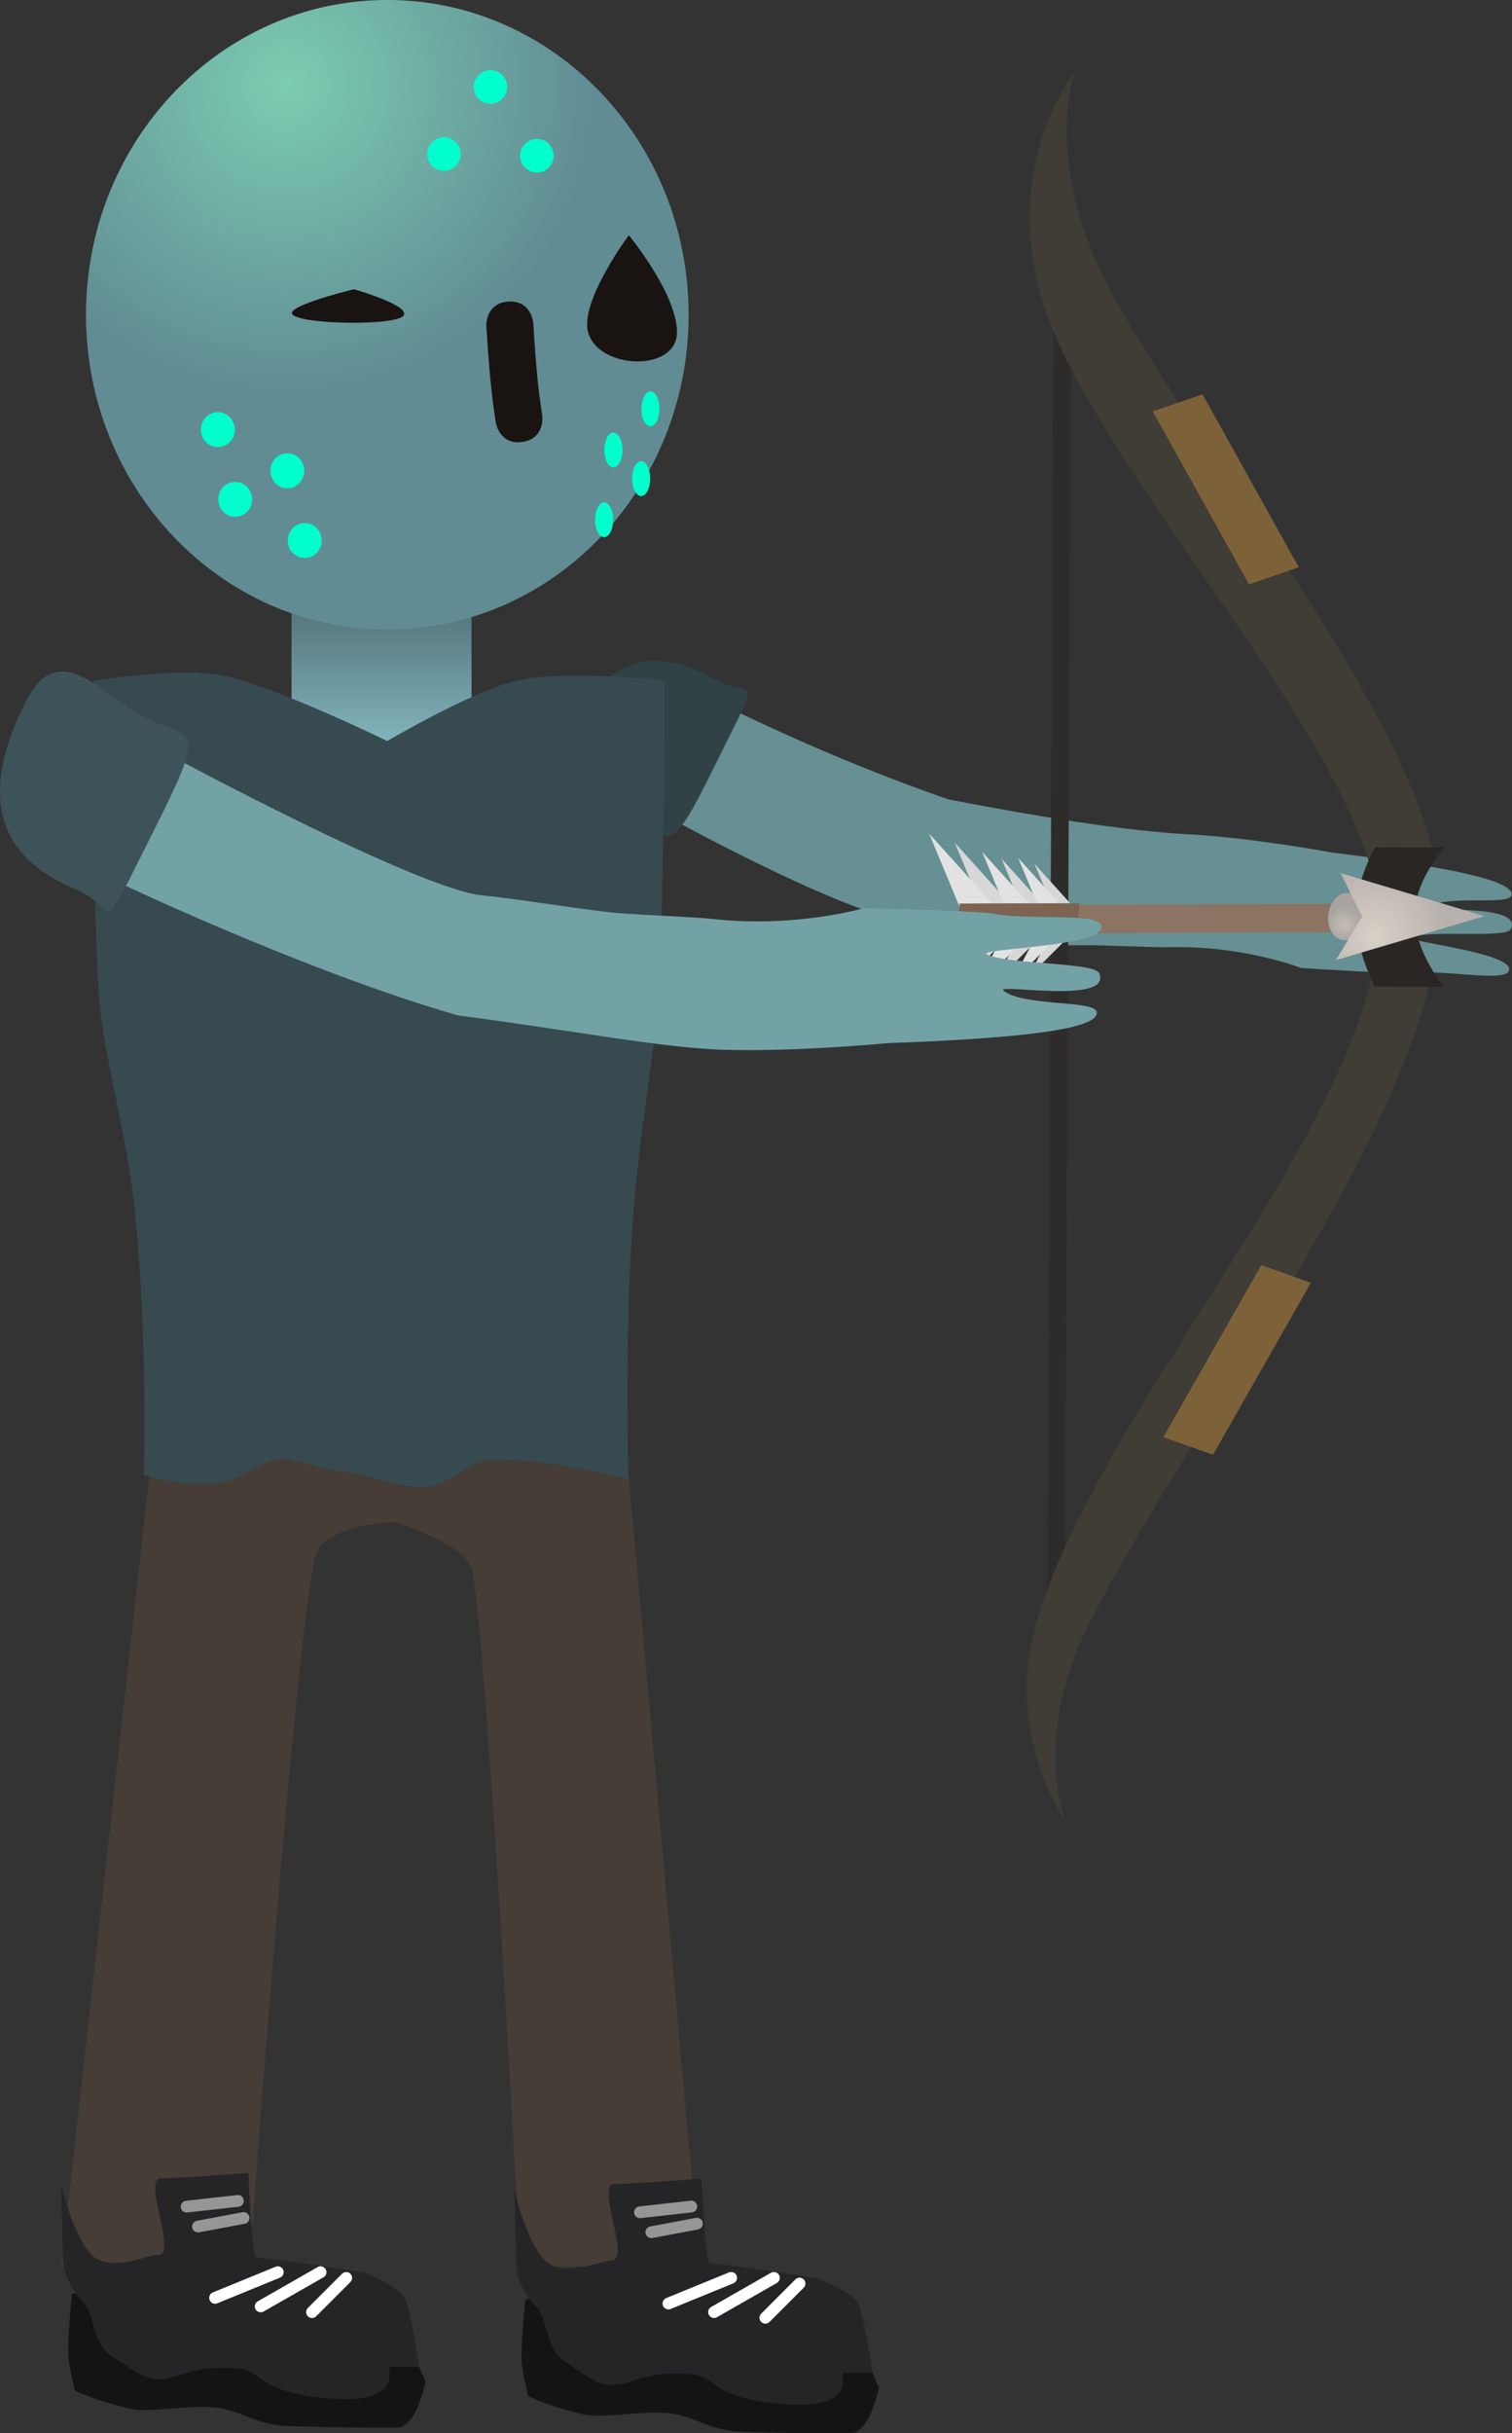 <svg version="1.1" xmlns="http://www.w3.org/2000/svg" xmlns:xlink="http://www.w3.org/1999/xlink" width="64.312" height="103.45" viewBox="0,0,64.312,103.45"><rect x="0" y="0" width="64.312" height="103.45" fill="#333333" stroke="none"/><defs><linearGradient x1="239.748" y1="156.068" x2="239.748" y2="162.919" gradientUnits="userSpaceOnUse" id="color-1"><stop offset="0" stop-color="#4f6d73"/><stop offset="1" stop-color="#86b9c2"/></linearGradient><radialGradient cx="235.712" cy="134.48" r="13.118" gradientUnits="userSpaceOnUse" id="color-2"><stop offset="0" stop-color="#7bccb1"/><stop offset="1" stop-color="#618c94"/></radialGradient><radialGradient cx="280.71" cy="170.181" r="0.745" gradientUnits="userSpaceOnUse" id="color-3"><stop offset="0" stop-color="#c6beb6"/><stop offset="1" stop-color="#a9a4a1"/></radialGradient><radialGradient cx="281.981" cy="170.635" r="3.065" gradientUnits="userSpaceOnUse" id="color-4"><stop offset="0" stop-color="#d9d0c7"/><stop offset="1" stop-color="#b7b1ad"/></radialGradient></defs><g transform="translate(-223.52,-130.877)"><g data-paper-data="{&quot;isPaintingLayer&quot;:true}" fill-rule="nonzero" stroke-linejoin="miter" stroke-miterlimit="10" stroke-dasharray="" stroke-dashoffset="0" style="mix-blend-mode: normal"><g><path d="M226.123,227.236l3.759,-33.71c0,0 6.755,-2.183 9.822,-2.183c3.629,0 0.606,4.244 0.606,4.244c0,0 -3.092,0.088 -3.398,1.524c-0.936,4.391 -2.786,30.125 -2.786,30.125z" fill="#453d36" stroke="#000000" stroke-width="0" stroke-linecap="butt"/><path d="M241.622,232.145c0,0 -0.386,1.94 -1.213,1.94c-0.593,0 -2.644,0.014 -4.704,-0.067c-1.253,-0.049 -1.902,-0.618 -2.836,-0.761c-1.175,-0.18 -2.939,0.22 -3.788,0.029c-1.565,-0.353 -2.375,-0.778 -2.375,-0.778c0,0 -0.269,-1.025 -0.286,-1.586c-0.022,-0.755 0.164,-2.537 0.164,-2.537c0,0 5.934,-0.12 8.249,0.081c1.37,0.119 4.241,0.647 4.241,0.647c0,0 1.46,0.616 1.673,1.043c0.262,0.523 0.873,1.989 0.873,1.989z" data-paper-data="{&quot;index&quot;:null}" fill="#141415" stroke="#000000" stroke-width="0" stroke-linecap="butt"/><path d="M241.351,231.51c0,0 -0.386,0 -1.213,0c-0.248,0 0.702,1.602 -2.618,1.333c-3.136,-0.254 -2.776,-1.188 -3.881,-1.269c-2.309,-0.169 -2.588,0.595 -3.587,0.442c-0.348,-0.053 -0.513,-0.115 -1.785,-0.97c-0.875,-0.589 -0.666,-1.751 -1.265,-2.379c-0.876,-0.917 -0.808,-1.886 -0.808,-1.886l-0.076,-3.048c0,0 0.486,2.207 1.325,3.031c0.751,0.738 2.317,-0.019 2.801,-0.019c0.847,-0 -0.689,-3.268 0.121,-3.25c0.435,0.01 3.723,-0.234 3.723,-0.234c0,0 0.123,3.58 0.356,3.6c1.37,0.119 4.604,0.647 4.604,0.647c0,0 1.46,0.616 1.673,1.043c0.262,0.523 0.631,2.959 0.631,2.959z" data-paper-data="{&quot;index&quot;:null}" fill="#252527" stroke="#000000" stroke-width="0" stroke-linecap="butt"/><path d="M235.336,227.48l-2.668,1.091" data-paper-data="{&quot;index&quot;:null}" fill="none" stroke="#ffffff" stroke-width="0.5" stroke-linecap="round"/><path d="M237.155,227.48l-2.546,1.455" data-paper-data="{&quot;index&quot;:null}" fill="none" stroke="#ffffff" stroke-width="0.5" stroke-linecap="round"/><path d="M238.246,227.723l-1.455,1.455" data-paper-data="{&quot;index&quot;:null}" fill="none" stroke="#ffffff" stroke-width="0.5" stroke-linecap="round"/><path d="M233.639,224.449l-2.183,0.243" data-paper-data="{&quot;index&quot;:null}" fill="none" stroke="#969696" stroke-width="0.5" stroke-linecap="round"/><path d="M233.881,225.176l-1.94,0.364" data-paper-data="{&quot;index&quot;:null}" fill="none" stroke="#969696" stroke-width="0.5" stroke-linecap="round"/></g><g><path d="M239.704,191.343c3.629,0 10.55,2.183 10.55,2.183l3.031,33.71h-7.639c0,0 -1.327,-25.538 -2.038,-29.57c-0.201,-1.143 -3.298,-2.079 -3.298,-2.079c0,0 -3.673,-4.244 -0.606,-4.244z" fill="#453d36" stroke="#000000" stroke-width="0" stroke-linecap="butt"/><path d="M259.693,234.326c-0.593,0 -2.644,0.014 -4.704,-0.067c-1.253,-0.049 -1.902,-0.618 -2.836,-0.761c-1.175,-0.18 -2.939,0.22 -3.788,0.029c-1.565,-0.353 -2.375,-0.778 -2.375,-0.778c0,0 -0.269,-1.025 -0.286,-1.586c-0.022,-0.755 0.164,-2.537 0.164,-2.537c0,0 5.934,-0.12 8.249,0.081c1.37,0.119 4.241,0.647 4.241,0.647c0,0 1.46,0.616 1.673,1.043c0.262,0.523 0.873,1.989 0.873,1.989c0,0 -0.386,1.94 -1.213,1.94z" data-paper-data="{&quot;index&quot;:null}" fill="#141415" stroke="#000000" stroke-width="0" stroke-linecap="butt"/><path d="M259.422,231.751c-0.248,0 0.702,1.602 -2.618,1.333c-3.136,-0.254 -2.776,-1.188 -3.881,-1.269c-2.309,-0.169 -2.588,0.595 -3.587,0.442c-0.348,-0.053 -0.513,-0.115 -1.785,-0.97c-0.875,-0.589 -0.666,-1.751 -1.265,-2.379c-0.876,-0.917 -0.808,-1.886 -0.808,-1.886l-0.076,-3.048c0,0 0.486,2.207 1.325,3.031c0.751,0.738 2.317,-0.019 2.801,-0.019c0.847,-0 -0.689,-3.268 0.121,-3.25c0.435,0.01 3.723,-0.234 3.723,-0.234c0,0 0.123,3.58 0.356,3.6c1.37,0.119 4.604,0.647 4.604,0.647c0,0 1.46,0.616 1.673,1.043c0.262,0.523 0.631,2.959 0.631,2.959c0,0 -0.386,0 -1.213,0z" data-paper-data="{&quot;index&quot;:null}" fill="#252527" stroke="#000000" stroke-width="0" stroke-linecap="butt"/><path d="M254.619,227.721l-2.668,1.091" fill="none" stroke="#ffffff" stroke-width="0.5" stroke-linecap="round"/><path d="M256.438,227.721l-2.546,1.455" fill="none" stroke="#ffffff" stroke-width="0.5" stroke-linecap="round"/><path d="M256.074,229.418l1.455,-1.455" fill="none" stroke="#ffffff" stroke-width="0.5" stroke-linecap="round"/><path d="M250.739,224.932l2.183,-0.243" fill="none" stroke="#969696" stroke-width="0.5" stroke-linecap="round"/><path d="M251.224,225.781l1.94,-0.364" fill="none" stroke="#969696" stroke-width="0.5" stroke-linecap="round"/></g><path d="M287.812,168.934c-0.088,0.46 -2.688,-0.03 -3.506,0.491c-0.433,0.276 4.075,-0.186 3.469,0.962c-0.208,0.394 -3.445,0.013 -4.221,0.34c-0.415,0.175 4.506,0.662 4.14,1.438c-0.217,0.461 -2.711,-0.059 -3.974,0.076c-0.615,0.065 -4.846,-0.207 -4.846,-0.207c0,0 -2.477,-0.963 -5.553,-0.885c-0.74,0.019 -3.146,-0.111 -3.906,-0.083c-1.799,0.066 -5.86,-1.001 -6.963,-0.992c-2.371,0.021 -10.348,-4.371 -10.348,-4.371l1.986,-4.95c0,0 4.59,2.332 9.773,4.11c4.715,0.912 7.946,1.364 10.225,1.486c2.698,0.144 6.125,0.78 6.125,0.78c0,0 2.42,0.281 4.436,0.645c1.814,0.328 3.249,0.716 3.165,1.159z" data-paper-data="{&quot;index&quot;:null}" fill="#669093" stroke="#000000" stroke-width="0" stroke-linecap="butt"/><path d="M247.253,162.507c2.368,-4.855 5.252,-3.57 6.747,-2.709c1.495,0.861 2.073,-0.726 -0.116,3.714c-1.851,3.753 -1.811,3.09 -3.306,2.229c-1.495,-0.861 -4.559,-0.705 -3.325,-3.234z" data-paper-data="{&quot;index&quot;:null}" fill="#314247" stroke="#000000" stroke-width="0" stroke-linecap="butt"/><path d="M235.92,162.919v-6.851h7.656v6.851z" fill="url(#color-1)" stroke="#000000" stroke-width="0" stroke-linecap="butt"/><path d="M229.64,193.591c0,0 0.167,-5.56 -0.353,-10.944c-0.353,-3.658 -1.405,-6.959 -1.562,-9.453c-0.294,-4.681 -0.21,-13.382 -0.21,-13.382c0,0 3.692,-0.585 5.469,-0.219c2.263,0.466 7.007,2.789 7.007,2.789c0,0 3.677,-2.171 5.59,-2.587c2.019,-0.439 6.224,0.017 6.224,0.017c0,0 -0.069,9.217 -0.227,12.656c-0.14,3.043 -0.89,6.368 -1.183,10.873c-0.303,4.643 -0.148,10.422 -0.148,10.422c0,0 -2.757,-0.769 -5.572,-0.838c-1.278,-0.031 -1.791,1.006 -2.999,1.165c-0.965,0.127 -2.636,-0.613 -3.561,-0.65c-0.699,-0.028 -2.044,-0.531 -2.538,-0.535c-0.998,-0.008 -1.616,0.865 -2.773,1.025c-1.345,0.185 -3.164,-0.339 -3.164,-0.339z" fill="#374a50" stroke="#292e32" stroke-width="0" stroke-linecap="butt"/><path d="M252.809,144.26c0,7.392 -5.738,13.384 -12.816,13.384c-7.078,0 -12.816,-5.992 -12.816,-13.384c0,-7.392 5.738,-13.384 12.816,-13.384c7.078,0 12.816,5.992 12.816,13.384z" fill="url(#color-2)" stroke="none" stroke-width="0" stroke-linecap="butt"/><path d="M245.742,149.666c-0.989,0.148 -1.137,-0.841 -1.137,-0.841l-0.045,-0.304c-0.187,-1.253 -0.269,-2.496 -0.352,-3.759c0,0 -0.065,-0.998 0.932,-1.063c0.998,-0.065 1.063,0.932 1.063,0.932c0.079,1.208 0.154,2.397 0.334,3.594l0.045,0.304c0,0 0.148,0.989 -0.841,1.137z" fill="#191412" stroke="none" stroke-width="0.5" stroke-linecap="butt"/><path d="M248.534,145.001c-0.36,-1.311 1.733,-4.124 1.733,-4.124c0,0 2.022,2.454 2.049,4.096c0.029,1.746 -3.341,1.632 -3.782,0.028z" fill="#191412" stroke="none" stroke-width="0.5" stroke-linecap="butt"/><path d="M235.952,144.238c-0.267,-0.365 2.621,-1.063 2.621,-1.063c0,0 2.336,0.66 2.124,1.1c-0.226,0.469 -4.417,0.409 -4.744,-0.038z" data-paper-data="{&quot;index&quot;:null}" fill="#191412" stroke="none" stroke-width="0.5" stroke-linecap="butt"/><path d="M235.76,153.857c0,-0.41 0.323,-0.742 0.722,-0.742c0.399,0 0.722,0.332 0.722,0.742c0,0.41 -0.323,0.742 -0.722,0.742c-0.399,0 -0.722,-0.332 -0.722,-0.742z" fill="#00ffcc" stroke="none" stroke-width="0.5" stroke-linecap="butt"/><path d="M235.021,150.892c0,-0.41 0.323,-0.742 0.722,-0.742c0.399,0 0.722,0.332 0.722,0.742c0,0.41 -0.323,0.742 -0.722,0.742c-0.399,0 -0.722,-0.332 -0.722,-0.742z" fill="#00ffcc" stroke="none" stroke-width="0.5" stroke-linecap="butt"/><path d="M232.803,152.108c0,-0.41 0.323,-0.742 0.722,-0.742c0.399,0 0.722,0.332 0.722,0.742c0,0.41 -0.323,0.742 -0.722,0.742c-0.399,0 -0.722,-0.332 -0.722,-0.742z" fill="#00ffcc" stroke="none" stroke-width="0.5" stroke-linecap="butt"/><path d="M232.064,149.143c0,-0.41 0.323,-0.742 0.722,-0.742c0.399,0 0.722,0.332 0.722,0.742c0,0.41 -0.323,0.742 -0.722,0.742c-0.399,0 -0.722,-0.332 -0.722,-0.742z" fill="#00ffcc" stroke="none" stroke-width="0.5" stroke-linecap="butt"/><path d="M249.216,153.716c-0.212,0 -0.384,-0.332 -0.384,-0.742c0,-0.41 0.172,-0.742 0.384,-0.742c0.212,0 0.384,0.332 0.384,0.742c0,0.41 -0.172,0.742 -0.384,0.742z" fill="#00ffcc" stroke="none" stroke-width="0.5" stroke-linecap="butt"/><path d="M249.61,150.751c-0.212,0 -0.384,-0.332 -0.384,-0.742c0,-0.41 0.172,-0.742 0.384,-0.742c0.212,0 0.384,0.332 0.384,0.742c0,0.41 -0.172,0.742 -0.384,0.742z" fill="#00ffcc" stroke="none" stroke-width="0.5" stroke-linecap="butt"/><path d="M250.791,151.967c-0.212,0 -0.384,-0.332 -0.384,-0.742c0,-0.41 0.172,-0.742 0.384,-0.742c0.212,0 0.384,0.332 0.384,0.742c0,0.41 -0.172,0.742 -0.384,0.742z" fill="#00ffcc" stroke="none" stroke-width="0.5" stroke-linecap="butt"/><path d="M251.185,149.002c-0.212,0 -0.384,-0.332 -0.384,-0.742c0,-0.41 0.172,-0.742 0.384,-0.742c0.212,0 0.384,0.332 0.384,0.742c0,0.41 -0.172,0.742 -0.384,0.742z" fill="#00ffcc" stroke="none" stroke-width="0.5" stroke-linecap="butt"/><path d="M241.691,137.425c0,-0.395 0.32,-0.714 0.714,-0.714c0.395,0 0.714,0.32 0.714,0.714c0,0.395 -0.32,0.714 -0.714,0.714c-0.395,0 -0.714,-0.32 -0.714,-0.714z" fill="#00ffcc" stroke="none" stroke-width="0.5" stroke-linecap="butt"/><path d="M243.667,134.572c0,-0.395 0.32,-0.714 0.714,-0.714c0.395,0 0.714,0.32 0.714,0.714c0,0.395 -0.32,0.714 -0.714,0.714c-0.395,0 -0.714,-0.32 -0.714,-0.714z" fill="#00ffcc" stroke="none" stroke-width="0.5" stroke-linecap="butt"/><path d="M245.642,137.498c0,-0.395 0.32,-0.714 0.714,-0.714c0.395,0 0.714,0.32 0.714,0.714c0,0.395 -0.32,0.714 -0.714,0.714c-0.395,0 -0.714,-0.32 -0.714,-0.714z" fill="#00ffcc" stroke="none" stroke-width="0.5" stroke-linecap="butt"/><path d="M268.048,201.42l0.303,-60.466l0.751,0.004l-0.303,60.466z" fill="#2e2c2a" stroke="none" stroke-width="0" stroke-linecap="butt"/><path d="M269.24,133.939c0,0 -1.536,3.998 1.839,9.903c3.79,6.633 11.559,16.332 13.339,23.019c0.242,0.908 -1.56,2.339 -1.564,3.121c-0.005,1.008 1.774,1.506 1.5,2.635c-1.984,8.171 -10.288,19.115 -14.4,27.073c-2.647,5.122 -1.087,8.669 -1.087,8.669c0,0 -2.627,-3.602 -1.306,-8.351c2.554,-9.182 14.558,-21.639 14.6,-30.04c0.033,-6.687 -12,-18.898 -14.289,-26.243c-1.825,-5.855 1.367,-9.786 1.367,-9.786z" fill="#403c36" stroke="none" stroke-width="0" stroke-linecap="butt"/><path d="M273.005,191.976l4.165,-7.314l2.108,0.751l-4.165,7.314z" fill="#7d6239" stroke="none" stroke-width="0" stroke-linecap="butt"/><path d="M274.668,147.639l4.092,7.354l-2.115,0.73l-4.092,-7.354z" data-paper-data="{&quot;index&quot;:null}" fill="#7d6239" stroke="none" stroke-width="0" stroke-linecap="butt"/><path d="M281.997,172.825c0,0 -0.81,-1.511 -0.804,-3.035c0.007,-1.588 0.834,-2.896 0.834,-2.896l2.949,0.015c0,0 -1.351,1.434 -1.265,2.961c-0.006,1.498 1.236,2.97 1.236,2.97z" fill="#292623" stroke="none" stroke-width="0" stroke-linecap="butt"/><g stroke="none" stroke-width="0" stroke-linecap="butt"><path d="M280.185,169.298l-0.066,1.219l-15.217,0.049l0.066,-1.219z" fill="#8c7463"/><path d="M280.713,170.851c-0.417,0.001 -0.732,-0.448 -0.701,-1.003c0.03,-0.555 0.393,-1.007 0.811,-1.008c0.417,-0.001 0.732,0.448 0.701,1.003c-0.03,0.555 -0.393,1.007 -0.811,1.008z" fill="url(#color-3)"/><path d="M286.664,169.827l-6.324,1.87l1.119,-1.854l-0.918,-1.847z" fill="url(#color-4)"/><path d="M266.696,169.546l-1.307,0.179l-1.255,-3.017z" fill="#d7d7d7"/><path d="M265.914,169.501l-1.466,0.2l-1.407,-3.383z" fill="#e2e2e2"/><path d="M268.058,169.531l-0.988,0.135l-0.949,-2.28z" fill="#d7d7d7"/><path d="M267.467,169.498l-1.108,0.151l-1.064,-2.556z" fill="#e2e2e2"/><path d="M269.146,169.399l-0.828,0.113l-0.795,-1.911z" fill="#d7d7d7"/><path d="M268.65,169.371l-0.929,0.127l-0.892,-2.143z" fill="#e2e2e2"/><path d="M263.767,173.339l1.583,-3.026l1.288,0.17z" fill="#d7d7d7"/><path d="M262.631,173.734l1.775,-3.393l1.445,0.191z" fill="#e2e2e2"/><path d="M265.829,172.647l1.197,-2.287l0.974,0.129z" fill="#d7d7d7"/><path d="M264.971,172.946l1.342,-2.564l1.092,0.144z" fill="#e2e2e2"/><path d="M267.254,172.423l1.003,-1.917l0.816,0.108z" fill="#d7d7d7"/><path d="M266.534,172.674l1.125,-2.15l0.915,0.121z" fill="#e2e2e2"/><path d="M269.427,169.275l-0.072,1.32l-5.092,0.016l0.072,-1.32z" fill="#7c6352"/></g><path d="M266.441,174.926c-2.339,0.217 -5.132,0.297 -5.132,0.297c0,0 -3.978,0.387 -7.074,0.283c-2.616,-0.087 -6.261,-0.806 -11.24,-1.459c-6.553,-1.888 -14.589,-5.724 -14.589,-5.724l2.343,-5.333c0,0 10.578,5.697 13.284,5.956c1.259,0.12 3.284,0.455 5.332,0.708c0.866,0.107 3.627,0.198 4.471,0.293c3.506,0.394 6.432,-0.46 6.432,-0.46c0,0 4.86,0.108 5.557,0.244c1.429,0.279 4.33,-0.067 4.532,0.481c0.341,0.923 -5.329,0.991 -4.872,1.232c0.854,0.45 4.59,0.336 4.789,0.807c0.579,1.371 -4.525,0.397 -4.058,0.755c0.882,0.676 3.902,0.375 3.956,0.909c0.053,0.514 -1.626,0.815 -3.73,1.01z" data-paper-data="{&quot;index&quot;:null}" fill="#72a2a6" stroke="#000000" stroke-width="0" stroke-linecap="butt"/><path d="M229.892,161.484c1.82,0.775 2.4,0.28 0.241,4.565c-2.554,5.07 -1.5,3.445 -3.32,2.67c-1.82,-0.775 -4.988,-2.528 -2.178,-8.048c1.464,-2.875 3.436,0.038 5.256,0.812z" fill="#3e5359" stroke="#000000" stroke-width="0" stroke-linecap="butt"/></g></g></svg>